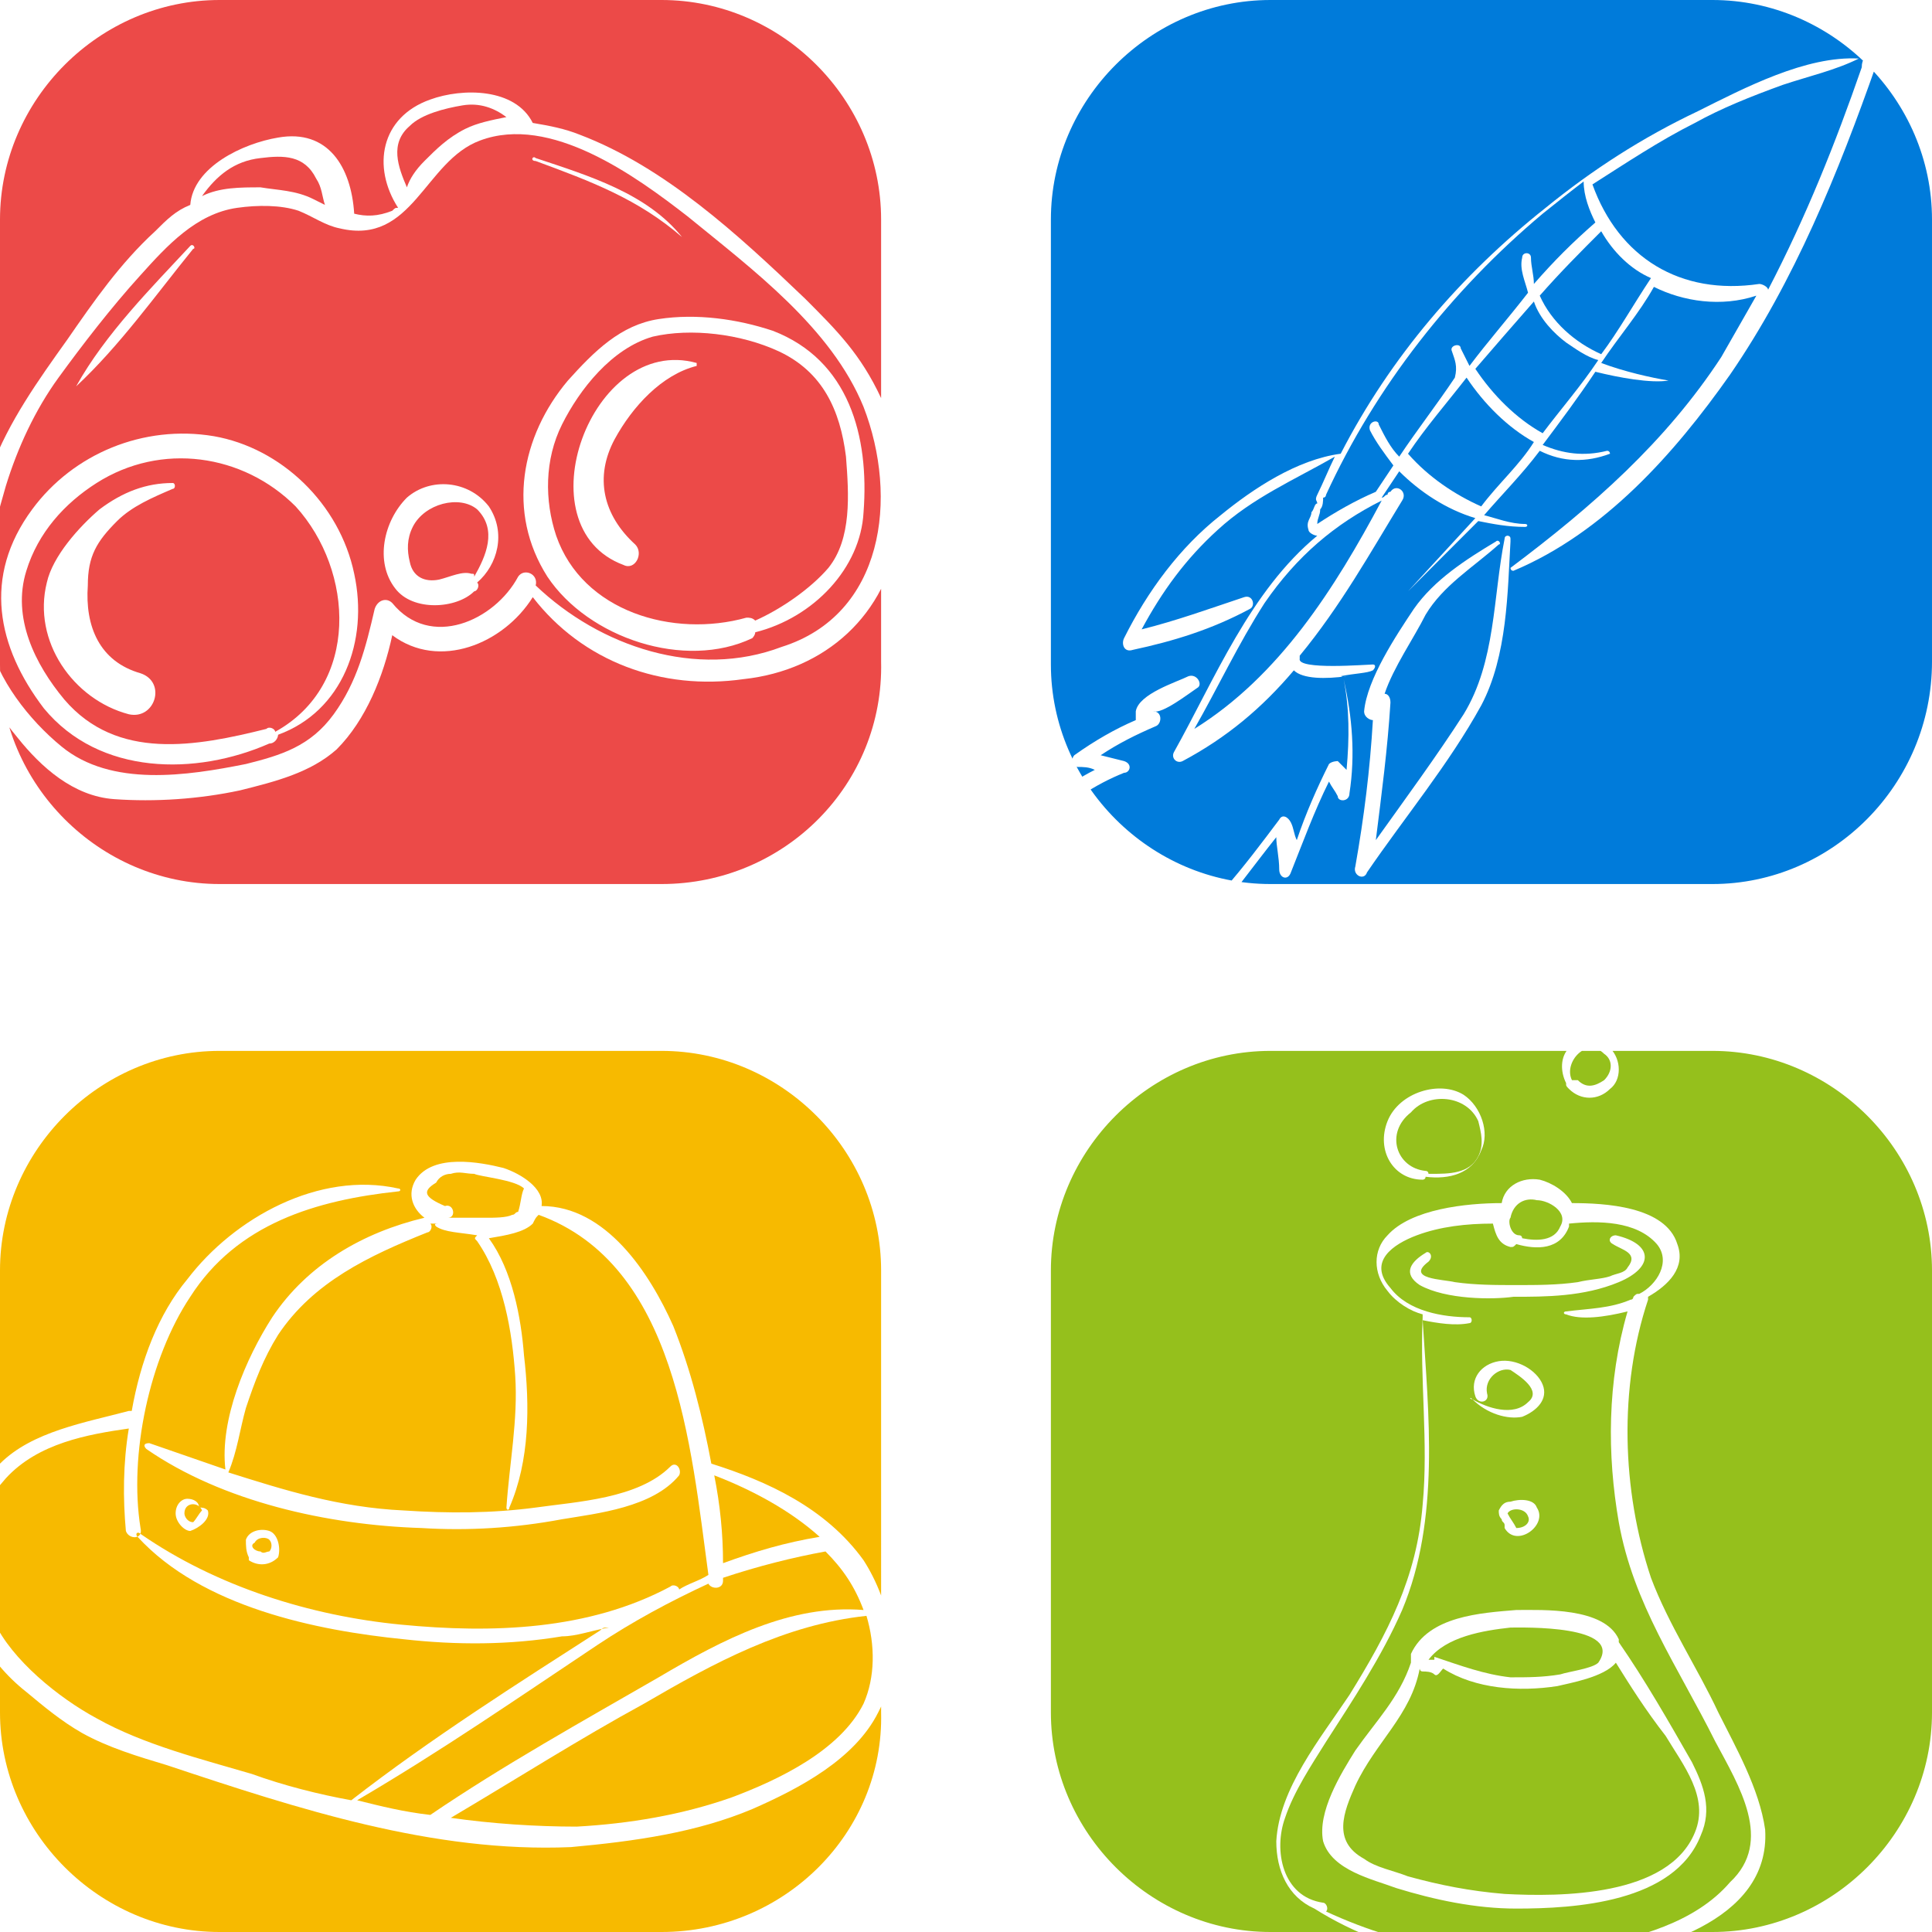 <svg xmlns="http://www.w3.org/2000/svg" xmlns:xlink="http://www.w3.org/1999/xlink" viewBox="0 12.5 66 66"><defs><path id="a" d="M58.5 42.7H43.4c-4.1 0-7.5-3.4-7.5-7.5V20c0-4.1 3.4-7.5 7.5-7.5h15.1c4.1 0 7.5 3.4 7.5 7.5v15.1c0 4.2-3.4 7.6-7.5 7.6z"/></defs><clipPath id="b"><use xlink:href="#a" overflow="visible"/></clipPath><g clip-path="url(#b)" fill="#007BDA"><path d="M49.6 24.5c-.1-.2.3-.3.3-.1l.3.6c.6-.8 1.3-1.6 2-2.5-.1-.4-.3-.8-.2-1.2 0-.2.3-.2.3 0 0 .3.1.6.1.9.7-.8 1.3-1.4 2.1-2.1-.2-.4-.4-.9-.4-1.4-.4.3-.9.7-1.4 1.1-3.1 2.6-5.7 5.9-7.4 9.6 0 0 0 .1-.1.1 0 .1 0 .3-.1.4 0 .2-.1.3-.1.5.6-.4 1.3-.8 2-1.1l.6-.9c-.3-.4-.6-.8-.8-1.2-.1-.3.3-.4.3-.2.2.4.4.8.7 1.1.6-.9 1.3-1.8 1.9-2.7.1-.4 0-.6-.1-.9zm-6.4 8.6c-.9 1.4-1.6 2.9-2.4 4.3 2.9-1.8 4.8-4.8 6.4-7.8-1.6.8-2.9 1.9-4 3.5z"/><path d="M50.1 25.4c-.7.9-1.4 1.7-2 2.6.7.8 1.6 1.4 2.5 1.8.6-.8 1.3-1.4 1.8-2.2-.9-.5-1.7-1.3-2.3-2.2zm4.6-5c-.7.7-1.4 1.4-2.1 2.2.4.9 1.2 1.6 2.1 2 .6-.8 1.1-1.7 1.7-2.6-.7-.3-1.3-.9-1.7-1.6z"/><path d="M52.4 22.8c-.7.8-1.4 1.6-2 2.3.6.9 1.4 1.7 2.3 2.2.6-.8 1.3-1.6 1.9-2.5-.4-.1-.8-.4-1.1-.6-.4-.3-.9-.8-1.1-1.4z"/><path d="M33.3 10v39.6h41.5V10H33.3zm17.3 26.6c-1.1 2-2.6 3.8-3.9 5.7-.1.3-.5.1-.4-.2.3-1.7.5-3.3.6-5-.1 0-.3-.1-.3-.3.1-1.1 1.1-2.6 1.7-3.5.7-1 1.8-1.7 2.8-2.3.1-.1.2.1.1.1-.9.8-1.9 1.4-2.5 2.4-.4.8-1.1 1.8-1.4 2.7.1 0 .2.1.2.3-.1 1.6-.3 3.1-.5 4.7 1-1.4 2.1-2.9 3-4.3 1.1-1.8 1-4 1.4-6 0-.1.1-.1.1-.1s.1 0 .1.1v.1c-.1 1.7-.1 3.9-1 5.6zm13.5-21.9c-1.3 3.7-2.8 7.4-5 10.6-1.9 2.7-4.3 5.4-7.4 6.7-.1 0-.1-.1-.1-.1 2.8-2.1 5.3-4.3 7.2-7.2l1.2-2.1c-1.2.4-2.5.2-3.5-.3-.5.9-1.2 1.7-1.8 2.6.8.3 1.7.5 2.3.6-.6.1-1.7-.1-2.5-.3-.6.9-1.2 1.7-1.8 2.5.7.3 1.4.4 2.2.2.1 0 .1.1.1.1-.8.3-1.6.3-2.4-.1-.6.8-1.3 1.5-1.9 2.2.4.1.9.3 1.4.3.1 0 .1.1 0 .1-.6 0-1.1-.1-1.6-.2l-2.4 2.4s-.1 0 0 0l2.3-2.5c-1-.3-1.9-.9-2.6-1.6l-.6.9c.1 0 .1-.1.2-.1 0 0 0-.1.1-.1.2-.3.6 0 .4.3-1.1 1.8-2.1 3.6-3.5 5.3v.1c-.1.4 2.3.2 2.5.2.1 0 .1.1 0 .2-.2.1-.6.1-1.1.2 0 0 .1 0 .1.1.3 1.3.4 2.6.2 3.9 0 .3-.4.3-.4.1-.1-.2-.2-.3-.3-.5-.5 1-.9 2.1-1.3 3.1-.1.3-.4.2-.4-.1 0-.4-.1-.8-.1-1.1-.8 1-1.5 2-2.4 3-.2.2-.4-.1-.4-.3 0-.1.1-.1.1-.2-1.3.9-2.6 1.8-3.9 2.6-.2.1-.4-.1-.3-.3.3-.3.5-.6.7-.9-1.1.7-2.3 1.4-3.4 2.2-.2.1-.4-.1-.3-.3.8-1.3 1.6-2.6 2.5-4-.4.1-.8.2-1.3.2-.2 0-.3-.3-.2-.4.6-.6 1.1-1 1.8-1.4H35c-.2 0-.3-.3-.2-.4.8-.9 1.6-1.6 2.6-2.1-.2-.1-.4-.1-.6-.1-.2-.1-.2-.3-.1-.4.7-.5 1.4-.9 2.1-1.2v-.3c.1-.6 1.4-1 1.8-1.2.3-.1.5.3.3.4-.3.2-1.2.9-1.5.8.3 0 .3.4.1.5-.7.3-1.3.6-1.9 1l.8.2c.3.1.2.4 0 .4-1 .4-1.9 1-2.7 1.8h1.9c.3 0 .3.3.1.4-.7.4-1.3.9-1.9 1.4.4-.1.8-.2 1.1-.4.2-.1.4.1.3.3-.8 1.3-1.6 2.5-2.4 3.8 1.1-.7 2.1-1.3 3.2-1.9.1-.1.3.1.3.2l-.4.8 3.6-2.5c.1-.1.3 0 .3.1.7-.8 1.3-1.6 1.9-2.4.1-.2.3-.1.4.1s.1.4.2.6c.3-.9.7-1.8 1.1-2.6.1-.1.3-.1.3-.1l.3.3c.1-1.1.1-2.1-.1-3.1 0-.1 0-.1.1-.1-.7.1-1.5.1-1.8-.2-1.1 1.3-2.3 2.3-3.8 3.1-.2.1-.4-.1-.3-.3 1.4-2.5 2.6-5.5 4.9-7.4-.1 0-.3-.1-.3-.2-.1-.3.1-.4.1-.6.1-.1.1-.3.2-.3 0-.1-.1-.1 0-.3.2-.4.4-.9.6-1.3-1.4.8-2.8 1.4-4 2.5-1.1 1-1.9 2.1-2.6 3.4 1.2-.3 2.3-.7 3.5-1.1.3-.1.4.3.2.4-1.3.7-2.6 1.1-4 1.4-.3.1-.4-.2-.3-.4.8-1.6 1.9-3.1 3.3-4.2 1.1-.9 2.6-1.9 4.1-2.1 1.7-3.3 4.1-6.1 7-8.4 1.6-1.3 3.3-2.4 5.2-3.3 1.6-.8 3.7-1.9 5.5-1.8-.8.4-1.7.6-2.6.9-1.1.4-2.1.8-3 1.3-1.2.6-2.4 1.4-3.5 2.1.9 2.5 3 3.8 5.7 3.4.1 0 .3.1.3.2 1.3-2.5 2.3-5 3.2-7.6 0-.6.6-.4.5-.1z"/></g><g><defs><path id="c" d="M22.6 42.7H7.5c-4.1 0-7.5-3.4-7.5-7.5V20c0-4.1 3.4-7.5 7.5-7.5h15.1c4.1 0 7.5 3.4 7.5 7.5v15.1c.1 4.2-3.3 7.6-7.5 7.6z"/></defs><clipPath id="d"><use xlink:href="#c" overflow="visible"/></clipPath><g clip-path="url(#d)" fill="#EC4A48"><path d="M10.7 19.3l.4.2c-.1-.3-.1-.6-.3-.9-.4-.8-1.1-.8-1.9-.7-.9.1-1.5.6-2 1.3.6-.3 1.3-.3 2-.3.6.1 1.2.1 1.8.4zm3.8-1.3c.4-.4.8-.8 1.4-1.1.4-.2.9-.3 1.4-.4-.4-.3-.9-.5-1.5-.4-.6.1-1.4.3-1.8.7-.7.6-.4 1.4-.1 2.1.1-.3.3-.6.6-.9z"/><path d="M-11.3 10.6v40.9h51.5V10.6h-51.5zm42 20.1c-.4 2.8-2.5 4.7-5.3 5-2.8.4-5.5-.6-7.2-2.8-1 1.6-3.2 2.5-4.8 1.3-.3 1.4-.9 2.9-1.9 3.9-.9.8-2.1 1.1-3.3 1.4-1.4.3-2.9.4-4.3.3-1.4-.1-2.5-1.1-3.3-2.1-1-1.2-1.7-2.6-1.8-4.1-.1-1.7.4-3.5.9-5.1.6-1.6 1.6-3 2.6-4.4.9-1.3 1.8-2.6 3-3.7.4-.4.7-.7 1.2-.9.1-1.3 1.8-2.1 3-2.3 1.7-.3 2.5 1 2.6 2.6.4.1.8.1 1.3-.1.1-.1.1-.1.2-.1-.9-1.4-.6-3.1 1.1-3.7 1.1-.4 2.9-.4 3.5.8.6.1 1.1.2 1.6.4 2.9 1.1 5.4 3.4 7.7 5.6 1.1 1.1 1.9 1.9 2.6 3.4.6 1.4.8 3 .6 4.6z"/><path d="M14.1 30.5c-.2.4-.2.8-.1 1.2.1.5.5.7 1 .6.4-.1.8-.3 1.1-.2.1 0 .1 0 .1.1.4-.7.8-1.6.1-2.3-.6-.5-1.8-.2-2.2.6zm14.8-2.4c-.2-1.6-.8-2.9-2.3-3.6-1.3-.6-3-.8-4.3-.5-1.4.4-2.5 1.8-3.1 3-.6 1.2-.6 2.6-.2 3.8.9 2.6 4 3.5 6.5 2.8.1 0 .2 0 .3.1.9-.4 1.9-1.1 2.5-1.8.8-1 .7-2.5.6-3.8zM23.8 25c-1.2.3-2.2 1.4-2.8 2.5-.7 1.3-.4 2.6.7 3.6.3.3 0 .9-.4.7-3.5-1.3-1.1-7.9 2.5-6.9v.1zm-13.7 4.8C8.3 28 5.5 27.6 3.3 29c-1.1.7-2 1.7-2.4 3-.5 1.6.3 3.2 1.3 4.4 1.8 2.1 4.5 1.6 6.9 1 .1-.1.3 0 .3.1 2.9-1.6 2.7-5.5.7-7.7zm-4.2-.6c-.7.3-1.4.6-1.9 1.1-.7.7-1 1.2-1 2.2-.1 1.4.4 2.6 1.8 3 .9.3.5 1.6-.4 1.4-1.9-.5-3.3-2.5-2.8-4.5.2-.9 1.1-1.9 1.8-2.5.8-.6 1.6-.9 2.5-.9.1 0 .1.2 0 .2z"/><path d="M29.5 26.4c-1.1-2.7-3.8-4.7-6-6.5-1.8-1.4-4.7-3.5-7.1-2.6-1.9.7-2.3 3.6-4.8 3-.5-.1-.9-.4-1.4-.6-.6-.2-1.4-.2-2.1-.1-1.4.2-2.4 1.3-3.3 2.3-1 1.1-2 2.4-2.8 3.5-.8 1.1-1.4 2.4-1.8 3.7-.5 1.7-.9 3.5-.6 5.2.3 1.4 1.4 2.8 2.5 3.7 1.7 1.4 4.3 1 6.3.6 1.2-.3 2.2-.6 3-1.7.8-1.1 1.1-2.3 1.4-3.6.1-.3.4-.4.6-.2 1.3 1.6 3.5.6 4.3-.9.2-.3.7-.1.6.3 2.2 2.1 5.5 3.2 8.4 2.1 3.5-1.1 4-5.1 2.8-8.2zm-23-5.5c.1-.1.2.1.1.1-1.3 1.6-2.5 3.3-4 4.7 0 0-.1 0 0 0 1-1.8 2.6-3.4 3.9-4.8zm3 16.7c0 .1-.1.3-.3.3C6.7 39 3.4 39 1.5 36.7c-1.6-2.1-2.1-4.5-.4-6.8C2.5 28 4.9 27 7.3 27.4c2.3.4 4.3 2.3 4.8 4.7.5 2.3-.4 4.7-2.6 5.5zm6.8-5.2c.1.1 0 .3-.1.3-.6.6-2.1.7-2.7-.1-.7-.9-.4-2.3.4-3.1.8-.7 2.1-.6 2.8.3.6.9.3 2-.4 2.6zm2-14.5c1.8.6 3.8 1.2 5 2.7 0 0 0 .1 0 0-1.5-1.3-3.1-1.9-5-2.6-.2 0-.1-.2 0-.1zm7.5 16.2c0 .1-.1.2-.1.2-2.3 1.1-5.6 0-7-2.1-1.4-2.2-.9-4.8.7-6.7.9-1 1.8-1.9 3.1-2.1 1.3-.2 2.7 0 3.9.4 2.6 1 3.3 3.6 3.1 6.2-.1 1.9-1.7 3.6-3.7 4.1z"/></g></g><g><defs><path id="e" d="M22.6 78.5H7.5C3.4 78.5 0 75.1 0 71V55.9c0-4.1 3.4-7.5 7.5-7.5h15.1c4.1 0 7.5 3.4 7.5 7.5V71c.1 4.1-3.3 7.5-7.5 7.5z"/></defs><clipPath id="f"><use xlink:href="#e" overflow="visible"/></clipPath><g clip-path="url(#f)" fill="#F7BA00"><path d="M28 65c-1-.9-2.3-1.6-3.6-2.1.2 1 .3 2 .3 3 1.1-.4 2.1-.7 3.3-.9zm-12.6 9.6c1.4.2 2.9.3 4.3.3 1.8-.1 3.6-.4 5.3-1 1.6-.6 3.7-1.6 4.5-3.2.4-.9.4-2 .1-3-2.8.3-5.2 1.6-7.6 3-2.2 1.2-4.4 2.6-6.6 3.9zm.8-22c-.3 0-.5-.1-.8 0-.2 0-.4.1-.5.3-.5.3-.4.5.3.8.3-.1.4.4.1.4h-.1 1.4c.3 0 .7 0 .9-.1.1 0 .1-.1.2-.1.1-.3.1-.6.2-.8-.3-.3-1.5-.4-1.7-.5z"/><path d="M24.7 66.4v.1c0 .3-.4.3-.5.1-1.3.6-2.6 1.3-3.8 2.1-2.7 1.8-5.3 3.6-8.2 5.3.8.2 1.6.4 2.5.5 2.5-1.7 5.2-3.2 7.8-4.7 2.2-1.3 4.5-2.5 7-2.3-.3-.8-.7-1.4-1.3-2-1.1.2-2.3.5-3.5.9zM6.9 64.1s0-.1 0 0c-.1-.3-.6-.3-.6.1 0 .1.1.3.3.3.1-.1.2-.3.3-.4z"/><path d="M-3.8 45.8v35.8h40.2V45.8H-3.8zM30 71c-.8 1.6-2.7 2.6-4.3 3.3-1.9.8-4 1.1-6.2 1.3-4.7.2-9.3-1.3-13.8-2.8-1-.3-2-.6-2.9-1.1-.7-.4-1.3-.9-1.9-1.4-1.4-1.1-2.2-2.7-2.5-4.5-.2-1.4.6-2.4 1.6-3.3 1.1-1.1 2.9-1.4 4.4-1.8h.1c.3-1.7.9-3.3 1.9-4.5 1.6-2.1 4.5-3.7 7.2-3.1.1 0 .1.1 0 .1-2.8.3-5.5 1.1-7.1 3.6-1.4 2.1-2.1 5.4-1.7 7.9.1.4-.4.4-.5.1-.1-1.1-.1-2.3.1-3.5-1.4.2-3.1.5-4.2 1.7-.5.6-1.1 1.2-1.2 1.9-.1.9.4 2.1.8 3 .6 1.3 2.2 2.6 3.5 3.3 1.6.9 3.6 1.4 5.3 1.9 1.1.4 2.3.7 3.4.9 2.7-2.1 5.7-4 8.5-5.8.1-.1.1-.1.3-.1-.6.1-1.1.3-1.6.3-1.8.3-3.6.3-5.4.1-3-.3-6.9-1.1-9.1-3.5-.1-.1 0-.2.1-.1 2.6 1.8 5.8 2.8 8.9 3.1 3.1.3 6.4.2 9.2-1.3.1-.1.3 0 .3.1.3-.2.7-.3 1-.5-.6-4.4-1.1-10.6-5.8-12.3-.1.1-.1.1-.2.3-.3.3-.9.4-1.5.5.8 1.1 1.1 2.7 1.2 4 .2 1.7.2 3.6-.5 5.2 0 .1-.1.1-.1 0 .1-1.5.4-3 .3-4.5-.1-1.5-.4-3.3-1.3-4.6-.1-.1-.1-.1 0-.2-.6-.1-1.1-.1-1.4-.3-.1-.1 0-.1.1-.1h-.3c.1.1 0 .3-.1.3-2 .8-3.9 1.7-5.1 3.5-.5.8-.8 1.6-1.1 2.5-.2.7-.3 1.5-.6 2.2 1.9.6 3.8 1.2 6 1.3 1.5.1 3 .1 4.5-.1 1.4-.2 3.5-.3 4.6-1.4.2-.2.4.1.3.3-.9 1.1-2.8 1.3-4 1.5-1.6.3-3.2.4-4.8.3-3.2-.1-6.8-.9-9.4-2.7-.1-.1-.1-.2.1-.2l2.6.9c-.2-1.7.7-3.8 1.6-5.2 1.2-1.8 3.1-2.9 5.2-3.4-.4-.3-.6-.8-.3-1.3.6-.9 2.2-.6 3-.4.6.2 1.4.7 1.3 1.3 2.2 0 3.7 2.3 4.5 4.1.6 1.5 1 3.1 1.3 4.7 1.9.6 3.9 1.5 5.2 3.3.9 1.4 1.4 3.5.5 5.2zM6 64.2c0-.3.2-.5.4-.5s.4.1.4.3c.1 0 .2 0 .3.1.1.3-.3.6-.6.7-.2 0-.5-.3-.5-.6zm2.4.9c.1-.3.5-.4.8-.3.3.1.4.6.3.9-.3.3-.7.3-1 .1v-.1c-.1-.2-.1-.4-.1-.6z"/><path d="M8.9 65.5c.1 0 .1 0 0 0 .1.1.2 0 .3 0 .1-.1.1-.3 0-.4s-.4-.1-.5.1c-.2.1 0 .3.2.3z"/></g><g><defs><path id="g" d="M58.5 78.5H43.4c-4.1 0-7.5-3.4-7.5-7.5V55.9c0-4.1 3.4-7.5 7.5-7.5h15.1c4.1 0 7.5 3.4 7.5 7.5V71c0 4.1-3.4 7.5-7.5 7.5z"/></defs><clipPath id="h"><use xlink:href="#g" overflow="visible"/></clipPath><g clip-path="url(#h)" fill="#95C01C"><path d="M51.9 54.7c.1 0 .1.1.1.1.5.1 1.1.1 1.3-.4.3-.5-.4-.9-.8-.9-.4-.1-.8.1-.9.6-.1.1 0 .6.3.6zm-3.2-2.2c.1 0 .1.1.1.1h.1c.6 0 1.3 0 1.6-.6.2-.4.1-.8 0-1.2-.4-.9-1.7-1-2.3-.3-.9.7-.5 1.9.5 2z"/><path d="M32.1 45.2v36.5h39.6V45.2H32.1zm21.5 3.1c.4-.4 1-.4 1.4 0 .4.4.4 1.1 0 1.4-.4.4-1 .4-1.4 0-.1-.1-.1-.1-.1-.2-.2-.4-.2-.9.1-1.2zm-6.2 2.5c.4-1 1.8-1.4 2.6-.9.6.4.9 1.3.6 1.9-.3.8-1.1 1-1.9.9 0 .1-.1.1-.1.1-1 0-1.6-1-1.2-2zm6.7 28.7c-3.2.4-6.5-.1-9.2-1.8-.9-.4-1.3-1.3-1.3-2.3.1-1.8 1.5-3.5 2.5-5 1.3-2.1 2.3-4 2.5-6.5.2-2.1-.1-4.3 0-6.4v-.1c-.4-.1-.9-.4-1.2-.8-.5-.6-.5-1.4 0-1.9.8-.9 2.7-1.1 3.9-1.1.1-.6.7-.9 1.3-.8.4.1.9.4 1.1.8 1.1 0 3.2.1 3.6 1.4.3.8-.3 1.4-1 1.8v.1c-1 3-.9 6.5.1 9.5.6 1.6 1.6 3.1 2.3 4.6.6 1.2 1.4 2.6 1.6 4 .2 3.2-4 4.2-6.2 4.5z"/><path d="M53.9 49.4c.3.3.6.2.9 0 .3-.3.3-.7 0-.9-.6-.6-1.4.3-1.1.9h.2zM49 69.1c.9.3 1.7.6 2.6.7.6 0 1.1 0 1.7-.1.3-.1 1.1-.2 1.3-.4.9-1.3-2.6-1.2-3-1.2-.9.1-2.2.3-2.8 1.1h.2v-.1z"/><path d="M55.2 69.3c-.4.5-1.6.7-2 .8-1.3.2-2.8.1-3.9-.6-.1.1-.2.3-.3.2-.1-.1-.3-.1-.4-.1-.1 0-.1-.1-.1-.1-.3 1.6-1.5 2.5-2.2 4-.4.9-.8 1.9.3 2.5.4.3 1 .4 1.5.6 1.1.3 2.1.5 3.3.6 1.9.1 5.6.1 6.5-2.1.5-1.2-.4-2.3-1-3.3-.7-.9-1.2-1.7-1.7-2.5zm-3.4-4.6c.3 0 .5-.2.4-.4-.1-.3-.6-.3-.7-.1.1.2.2.3.3.5z"/><path d="M58.6 72c-1.3-2.6-2.8-4.7-3.3-7.5-.4-2.3-.4-4.8.3-7.2-.8.2-1.6.3-2.1.1-.1 0-.1-.1 0-.1.8-.1 1.5-.1 2.2-.4.1 0 .1-.1.1-.1.1-.1.1-.1.2-.1.6-.3 1.1-1.1.6-1.7-.7-.8-2-.8-3-.7v.1c-.3.8-1.1.8-1.8.6-.1.1-.1.1-.2.1-.4-.1-.5-.4-.6-.8-.9 0-1.8.1-2.6.4-.8.3-1.7.9-.9 1.8.6.8 1.8 1 2.7 1 .1 0 .1.2 0 .2-.5.1-1.1 0-1.6-.1.2 3.2.6 6.8-.7 9.9-.7 1.6-1.7 3.1-2.6 4.5-.5.8-1.1 1.7-1.4 2.6-.4 1.1-.1 2.7 1.3 2.9.1 0 .2.2.1.3 2.8 1.3 5.9 1.8 9 1.2 1.6-.3 3.6-.8 4.8-2.2 1.5-1.4.3-3.3-.5-4.8zM48.5 56.4c-.6-.4-.3-.8.2-1.1.1-.1.3.1.1.3-.8.6.5.6.9.7.7.1 1.4.1 2.1.1.7 0 1.4 0 2.1-.1.4-.1.8-.1 1.1-.2.2-.1.5-.1.6-.3.4-.5-.2-.6-.5-.8-.2-.1-.1-.3.1-.3 1.3.3 1.3 1.1.1 1.6s-2.5.5-3.6.5c-.7.1-2.3.1-3.2-.4zm1.8 3.9c.5.3 1.4.6 1.9.1.5-.4-.3-.9-.6-1.1-.4-.1-.9.3-.8.8.1.3-.3.4-.4.1-.2-.6.2-1.1.8-1.2.6-.1 1.3.3 1.5.8.2.5-.2.9-.7 1.1-.5.1-1.2-.1-1.7-.6-.1 0-.1-.1 0 0zm1 4.1c-.1-.1-.1-.2-.1-.3.1-.2.2-.3.4-.3.3-.1.8-.1.9.2.4.6-.7 1.4-1.1.7v-.1c0-.1-.1-.1-.1-.2zm6.8 10.8c-.9 2.3-4.3 2.5-6.3 2.5-1.4 0-2.8-.3-4.1-.7-.8-.3-2.2-.6-2.5-1.6-.2-1 .6-2.3 1.1-3.1.7-1 1.5-1.8 1.9-3V69c.6-1.3 2.4-1.4 3.6-1.5.9 0 3-.1 3.5 1v.1c.9 1.3 1.7 2.7 2.5 4.1.4.8.7 1.6.3 2.5z"/></g></g></g></svg>


